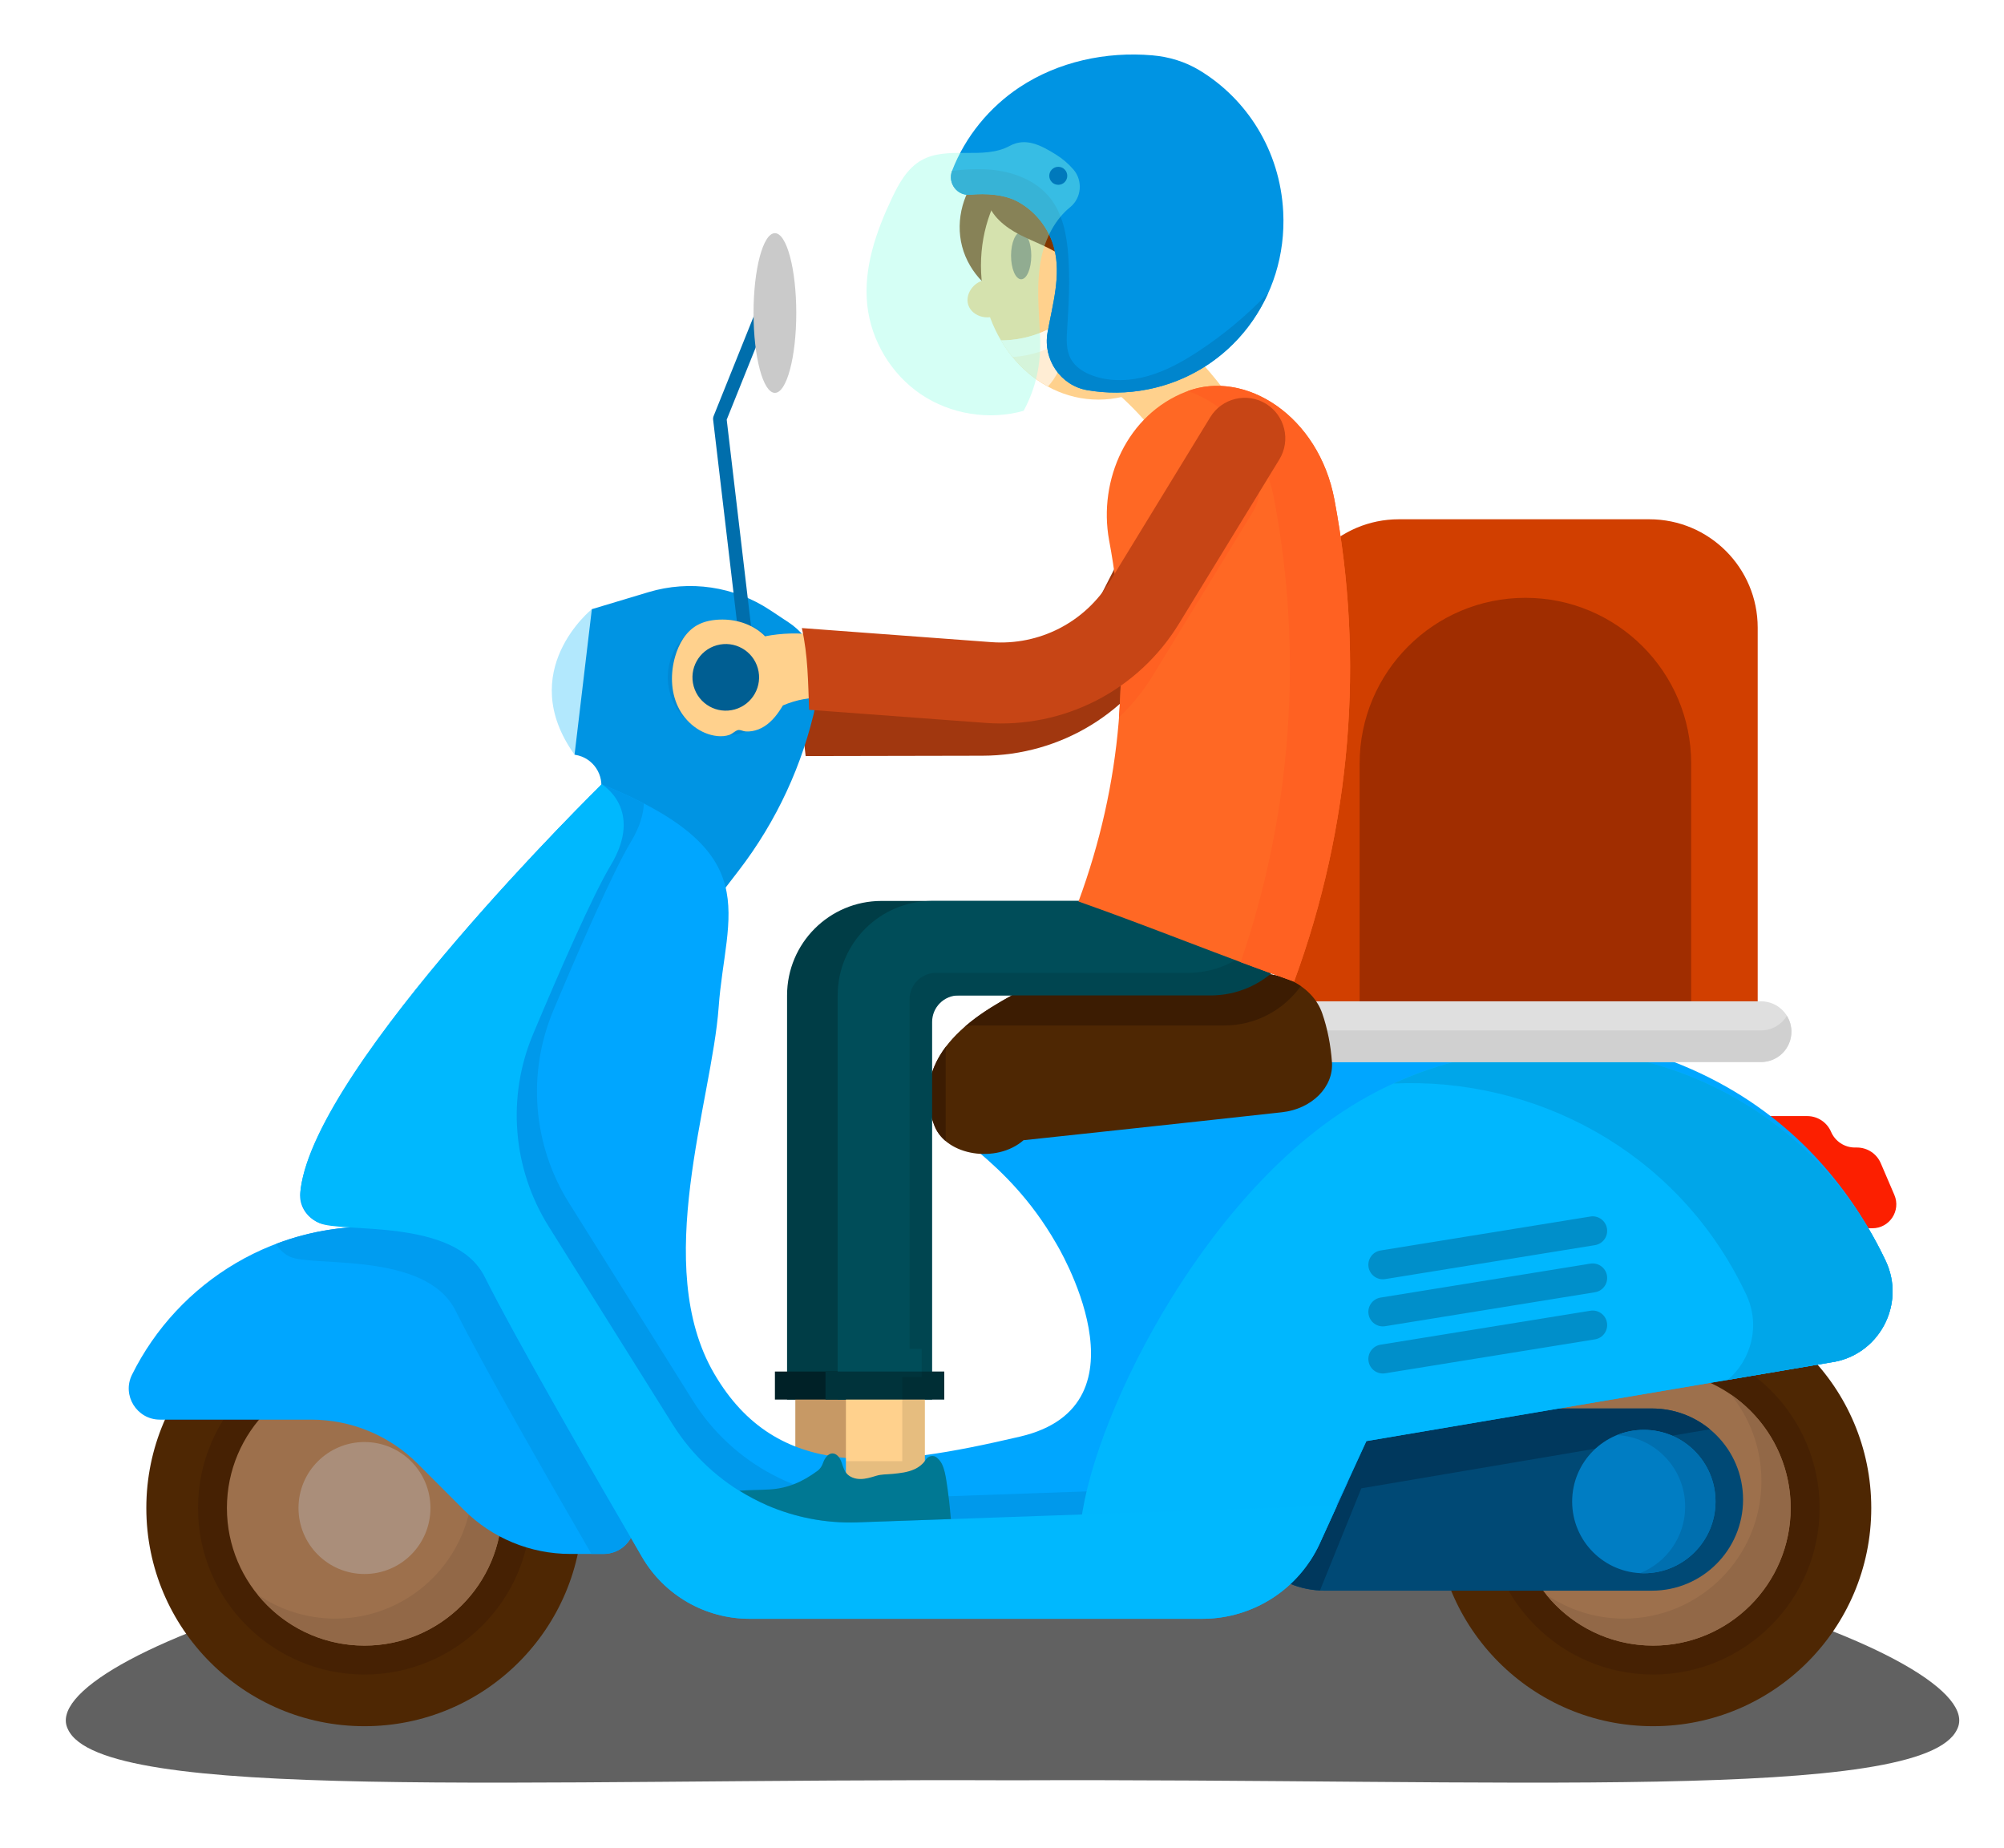 <?xml version="1.0" encoding="UTF-8" standalone="no"?><!DOCTYPE svg PUBLIC "-//W3C//DTD SVG 1.1//EN" "http://www.w3.org/Graphics/SVG/1.1/DTD/svg11.dtd"><svg width="100%" height="100%" viewBox="0 0 333 307" version="1.1" xmlns="http://www.w3.org/2000/svg" xmlns:xlink="http://www.w3.org/1999/xlink" xml:space="preserve" xmlns:serif="http://www.serif.com/" style="fill-rule:evenodd;clip-rule:evenodd;stroke-linejoin:round;stroke-miterlimit:2;"><g id="Background"></g><rect id="Artboard1" x="0" y="0" width="332.89" height="306.015" style="fill:none;"/><path d="M294.272,209.605l-0.422,1.637c-0.539,2.092 -2.172,3.725 -4.264,4.264l-1.637,0.422l1.637,0.422c2.092,0.539 3.725,2.172 4.264,4.263l0.422,1.637l0.422,-1.637c0.539,-2.091 2.172,-3.724 4.264,-4.263l1.637,-0.422l-1.637,-0.422c-2.092,-0.539 -3.725,-2.172 -4.264,-4.264l-0.422,-1.637Z" style="fill:#ffcb55;fill-rule:nonzero;"/><path d="M186.17,63.946c-3.83,0.025 -7.66,0.068 -11.49,0.13c-0.053,-3.246 -0.105,-6.492 -0.158,-9.738c3.862,-0.062 7.724,-0.106 11.585,-0.131c0.021,3.246 0.042,6.493 0.063,9.739" style="fill:#ffca53;fill-rule:nonzero;"/><path d="M325.207,287.305c-5.634,12.208 -75.022,8.139 -156.957,8.473c-81.936,-0.334 -151.324,3.735 -156.958,-8.473c-5.956,-11.714 63.292,-37.295 156.958,-37.147c93.665,-0.148 162.913,25.433 156.957,37.147" style="fill:#616161;fill-rule:nonzero;"/><path d="M163.358,28.3c-3.271,3.214 -4.651,8.227 -3.484,12.662c1.166,4.436 4.834,8.121 9.264,9.309c-2.243,-1.595 -2.77,-4.56 -2.665,-7.31c0.105,-2.751 0.849,-5.461 0.792,-8.213c-0.058,-2.752 -1.417,-5.273 -3.907,-6.448" style="fill:#813600;fill-rule:nonzero;"/><path d="M205.692,69.142c-3.309,-1.691 -7.361,-0.379 -9.051,2.928l-14.537,28.439c-3.646,7.135 -10.889,11.577 -18.902,11.593l-31.569,0.061c1.372,4.453 1.723,9.001 2.237,13.449l29.358,-0.058c13.081,-0.025 24.904,-7.276 30.856,-18.922l14.537,-28.439c1.69,-3.308 0.379,-7.36 -2.929,-9.051" style="fill:#a1370f;fill-rule:nonzero;"/><path d="M208.456,149.681l-61.976,0c-8.668,0 -15.695,7.027 -15.695,15.695l0,67.146l15.695,0l0,-62.739c0,-2.434 1.973,-4.407 4.407,-4.407l41.874,0c8.668,0 15.695,-7.027 15.695,-15.695Z" style="fill:#003d46;fill-rule:nonzero;"/><rect x="132.158" y="229.7" width="13.117" height="16.816" style="fill:#c79965;"/><rect x="128.766" y="227.866" width="19.732" height="4.657" style="fill:#002127;"/><path d="M292.071,169.534l-77.636,0l0,-65.254c0,-9.946 8.063,-18.008 18.009,-18.008l41.618,0c9.946,0 18.009,8.062 18.009,18.008l0,65.254Z" style="fill:#d13f00;fill-rule:nonzero;"/><path d="M281.022,169.534l-55.096,0l0,-42.665c0,-15.214 12.333,-27.548 27.548,-27.548c15.214,0 27.548,12.334 27.548,27.548l0,42.665Z" style="fill:#a02d00;fill-rule:nonzero;"/><path d="M96.813,250.542c0,20.02 -16.229,36.249 -36.249,36.249c-20.019,0 -36.249,-16.229 -36.249,-36.249c0,-20.02 16.23,-36.249 36.249,-36.249c20.02,0 36.249,16.229 36.249,36.249" style="fill:#4e2703;fill-rule:nonzero;"/><path d="M88.224,250.542c0,15.276 -12.384,27.66 -27.66,27.66c-15.276,0 -27.659,-12.384 -27.659,-27.66c0,-15.276 12.383,-27.66 27.659,-27.66c15.276,0 27.66,12.384 27.66,27.66" style="fill:#462103;fill-rule:nonzero;"/><path d="M83.423,250.542c0,12.624 -10.234,22.858 -22.858,22.858c-12.625,0 -22.859,-10.234 -22.859,-22.858c0,-12.624 10.234,-22.858 22.859,-22.858c12.624,0 22.858,10.234 22.858,22.858" style="fill:#9d704c;fill-rule:nonzero;"/><path d="M73.464,231.676c3.186,3.929 5.101,8.929 5.101,14.381c0,12.625 -10.234,22.859 -22.858,22.859c-4.788,0 -9.228,-1.478 -12.9,-3.993c4.191,5.168 10.585,8.477 17.758,8.477c12.624,0 22.858,-10.234 22.858,-22.858c0,-7.837 -3.948,-14.748 -9.959,-18.866" style="fill:#926847;fill-rule:nonzero;"/><path d="M71.527,250.542c0,6.055 -4.908,10.963 -10.963,10.963c-6.054,0 -10.963,-4.908 -10.963,-10.963c0,-6.055 4.909,-10.963 10.963,-10.963c6.055,0 10.963,4.908 10.963,10.963" style="fill:#aa8e7a;fill-rule:nonzero;"/><path d="M69.406,243.182l7.665,7.665c4.689,4.689 11.049,7.323 17.681,7.323l5.544,0c2.583,0 4.793,-1.902 5.127,-4.463c0.548,-4.196 0.51,-8.574 -0.249,-13.07c-3.372,-19.975 -20.219,-35.331 -40.427,-36.743c-18.712,-1.308 -35.15,9.036 -42.814,24.503c-1.701,3.432 0.809,7.461 4.641,7.461l25.151,0c6.632,0 12.992,2.635 17.681,7.324" style="fill:#00a6ff;fill-rule:nonzero;"/><path d="M105.423,253.707c0.548,-4.195 0.51,-8.574 -0.249,-13.07c-0.096,-0.564 -0.205,-1.124 -0.322,-1.682l-16.191,-25.847c-6.739,-5.251 -14.999,-8.591 -23.915,-9.214c-6.688,-0.467 -13.082,0.561 -18.892,2.772c0.534,0.886 1.309,1.631 2.285,2.107c3.66,1.784 22.596,-0.951 27.56,8.977c4.409,8.817 14.796,26.992 22.577,40.421l2.02,0c2.583,0 4.792,-1.903 5.127,-4.464" style="fill:#009cf0;fill-rule:nonzero;"/><path d="M308.565,190.648l-0.343,0c-1.724,0 -3.282,-1.027 -3.961,-2.612c-0.679,-1.584 -2.237,-2.611 -3.961,-2.611l-11.172,0l0,18.638l22.002,0c2.852,0 4.776,-2.917 3.652,-5.539l-2.256,-5.264c-0.679,-1.585 -2.237,-2.612 -3.961,-2.612" style="fill:#fc1f00;fill-rule:nonzero;"/><path d="M310.943,250.542c0,20.02 -16.229,36.249 -36.249,36.249c-20.019,0 -36.249,-16.229 -36.249,-36.249c0,-20.02 16.23,-36.249 36.249,-36.249c20.02,0 36.249,16.229 36.249,36.249" style="fill:#4e2703;fill-rule:nonzero;"/><path d="M302.353,250.542c0,15.276 -12.384,27.66 -27.66,27.66c-15.276,0 -27.659,-12.384 -27.659,-27.66c0,-15.276 12.383,-27.66 27.659,-27.66c15.276,0 27.66,12.384 27.66,27.66" style="fill:#462103;fill-rule:nonzero;"/><path d="M297.552,250.542c0,12.624 -10.234,22.858 -22.858,22.858c-12.625,0 -22.859,-10.234 -22.859,-22.858c0,-12.624 10.234,-22.858 22.859,-22.858c12.624,0 22.858,10.234 22.858,22.858" style="fill:#9d704c;fill-rule:nonzero;"/><path d="M287.593,231.676c3.186,3.929 5.101,8.929 5.101,14.381c0,12.625 -10.234,22.859 -22.858,22.859c-4.788,0 -9.228,-1.478 -12.9,-3.993c4.191,5.168 10.585,8.477 17.758,8.477c12.624,0 22.858,-10.234 22.858,-22.858c0,-7.837 -3.948,-14.748 -9.959,-18.866" style="fill:#926847;fill-rule:nonzero;"/><path d="M285.657,250.542c0,6.055 -4.908,10.963 -10.963,10.963c-6.054,0 -10.963,-4.908 -10.963,-10.963c0,-6.055 4.909,-10.963 10.963,-10.963c6.055,0 10.963,4.908 10.963,10.963" style="fill:#aa8e7a;fill-rule:nonzero;"/><path d="M107.839,104.906l-9.494,-3.698c0,0 -12.824,10.275 -2.873,24.18l12.367,-20.482Z" style="fill:#b2e8fd;fill-rule:nonzero;"/><path d="M99.778,131.721c0.725,-2.915 -1.195,-5.827 -4.16,-6.309l-0.146,-0.024l2.872,-24.18l9.42,-2.83c6.839,-2.054 14.238,-0.962 20.191,2.982l3.114,2.063c3.926,2.601 5.855,7.342 4.86,11.944l-0.346,1.6c-2.174,10.057 -6.556,19.506 -12.829,27.662l-5.575,7.248l-17.401,-20.156Z" style="fill:#0094e3;fill-rule:nonzero;"/><path d="M129.873,109.913c1.447,5.121 -1.531,10.446 -6.652,11.893c-5.121,1.447 -10.445,-1.531 -11.893,-6.652c-1.447,-5.121 1.531,-10.445 6.652,-11.893c5.121,-1.447 10.446,1.531 11.893,6.652" style="fill:#0089d5;fill-rule:nonzero;"/><path d="M285.657,250.542c0,6.055 -4.908,10.963 -10.963,10.963c-6.054,0 -10.963,-4.908 -10.963,-10.963c0,-6.055 4.909,-10.963 10.963,-10.963c6.055,0 10.963,4.908 10.963,10.963" style="fill:#c79065;fill-rule:nonzero;"/><path d="M274.507,264.275l-54.373,0c-8.359,0 -15.135,-6.776 -15.135,-15.135c0,-8.359 6.776,-15.135 15.135,-15.135l54.373,0c8.359,0 15.135,6.776 15.135,15.135c0,8.359 -6.776,15.135 -15.135,15.135" style="fill:#004975;fill-rule:nonzero;"/><path d="M219.339,264.235l6.867,-16.963l57.927,-9.811c-2.616,-2.159 -5.97,-3.455 -9.626,-3.455l-54.373,0c-8.359,0 -15.135,6.776 -15.135,15.134c0,8.091 6.353,14.679 14.34,15.095" style="fill:#00385d;fill-rule:nonzero;"/><path d="M99.989,130.304c0,0 -48.223,47.239 -50.104,67.927c-0.186,2.047 1.019,3.945 2.877,4.823c3.621,1.712 22.723,-1.053 27.795,9.09c5.124,10.249 18.33,33.147 26.126,46.53c3.705,6.361 10.509,10.272 17.87,10.272l75.242,0c8.405,0 16.035,-4.908 19.52,-12.556l7.732,-16.966l77.082,-13.056c8.036,-1.05 12.67,-9.637 9.182,-16.952c-9.419,-19.757 -33.46,-47.462 -94.112,-35.389c-88.113,17.539 -60.552,3.235 -43.723,32.512c0,0 16.443,26.906 -5.979,32.138c-22.422,5.231 -40.359,7.474 -50.823,-10.464c-10.464,-17.937 -0.374,-45.217 0.747,-60.913c1.121,-15.695 8.222,-25.785 -19.432,-36.996" style="fill:#00a6ff;fill-rule:nonzero;"/><path d="M203.159,265.022c5.472,0 10.606,-2.09 14.492,-5.652c0.625,-0.94 1.187,-1.932 1.665,-2.98l4.615,-10.128l-78.109,2.736c-12.407,0.435 -24.106,-5.776 -30.696,-16.297l-20.591,-32.87c-6.01,-9.594 -6.978,-21.508 -2.591,-31.943c4.432,-10.54 9.901,-23.051 12.904,-28.055c1.485,-2.476 2.073,-4.581 2.142,-6.343c-2.041,-1.056 -4.359,-2.116 -6.999,-3.186c-8.791,10.464 -44.61,46.472 -46.672,63.347c-0.284,2.323 0.938,4.566 3.041,5.592c3.66,1.783 22.596,-0.951 27.561,8.977c5.124,10.249 18.331,33.149 26.127,46.532c3.705,6.359 10.507,10.27 17.867,10.27l75.244,0Z" style="fill:#0099eb;fill-rule:nonzero;"/><path d="M313.312,209.416c-0.221,-0.463 -0.45,-0.933 -0.688,-1.407c-16.581,-33.063 -58.609,-43.665 -89.506,-23.332c-25.691,16.906 -43.688,55.61 -43.717,71.462c-0.015,8.104 21.007,-0.457 28.718,-2.953l13.51,-2.177l5.419,-11.585l77.082,-13.056c8.036,-1.05 12.67,-9.637 9.182,-16.952" style="fill:#00b7fe;fill-rule:nonzero;"/><path d="M313.312,209.416c-0.221,-0.463 -0.45,-0.933 -0.688,-1.407c-15.113,-30.136 -51.364,-41.6 -81.061,-27.998c23.398,-1.058 46.573,11.035 57.891,33.603c0.238,0.475 0.468,0.944 0.689,1.407c2.449,5.138 0.883,10.891 -3.043,14.232l17.03,-2.885c8.036,-1.05 12.67,-9.637 9.182,-16.952" style="fill:#00a6e9;fill-rule:nonzero;"/><path d="M49.955,197.576c-0.284,2.322 0.939,4.566 3.042,5.591c3.66,1.784 22.596,-0.951 27.56,8.977c5.125,10.25 18.331,33.15 26.128,46.533c3.704,6.359 10.506,10.27 17.866,10.27l75.244,0c8.405,0 16.035,-4.909 19.521,-12.556l2.852,-6.261l-79.709,2.793c-12.408,0.434 -24.106,-5.777 -30.697,-16.298l-20.591,-32.87c-6.01,-9.593 -6.978,-21.508 -2.59,-31.943c4.431,-10.539 9.9,-23.05 12.903,-28.055c5.606,-9.342 -1.495,-13.453 -1.495,-13.453c0,0 -47.483,46.404 -50.034,67.272" style="fill:#00b8fe;fill-rule:nonzero;"/><path d="M292.631,176.447l-75.861,0c-2.786,0 -5.045,-2.259 -5.045,-5.045c0,-2.786 2.259,-5.045 5.045,-5.045l75.861,0c2.786,0 5.045,2.259 5.045,5.045c0,2.786 -2.259,5.045 -5.045,5.045" style="fill:#dfdfdf;fill-rule:nonzero;"/><path d="M292.631,171.192l-75.861,0c-1.82,0 -3.401,-0.972 -4.288,-2.417c-0.471,0.767 -0.757,1.661 -0.757,2.627c0,2.786 2.259,5.045 5.045,5.045l75.861,0c2.786,0 5.045,-2.259 5.045,-5.045c0,-0.966 -0.286,-1.86 -0.757,-2.627c-0.887,1.445 -2.468,2.417 -4.288,2.417" style="fill:#d0d0d0;fill-rule:nonzero;"/><path d="M219.701,168.323c-1.568,-4.497 -7.015,-7.312 -12.541,-6.435c-19.313,3.065 -23.011,-6.599 -42.413,5.461c-11.089,6.893 -11.64,14.18 -9.454,19.717c1.964,4.973 10.329,6.268 14.781,2.369c0,0 26.235,-2.799 42.944,-4.646c4.967,-0.549 8.616,-4.192 8.308,-8.355c-0.207,-2.787 -0.726,-5.532 -1.625,-8.111" style="fill:#4e2703;fill-rule:nonzero;"/><path d="M157.263,173.781c-3.682,4.792 -3.481,9.457 -1.97,13.284c0.389,0.984 1.035,1.818 1.845,2.503l0,-14.786c0,-0.346 0.05,-0.678 0.125,-1.001" style="fill:#3c1c02;fill-rule:nonzero;"/><path d="M216.148,163.838c-2.433,-1.676 -5.693,-2.473 -8.988,-1.95c-19.313,3.065 -23.012,-6.599 -42.414,5.461c-1.715,1.066 -3.176,2.141 -4.416,3.218c0.388,-0.112 0.79,-0.191 1.214,-0.191l41.874,0c5.247,0 9.88,-2.584 12.73,-6.538" style="fill:#3c1c02;fill-rule:nonzero;"/><path d="M265.034,222.519l-34.863,5.641c-1.313,0.213 -2.549,-0.679 -2.761,-1.992c-0.213,-1.313 0.679,-2.549 1.992,-2.762l34.863,-5.641c1.313,-0.212 2.549,0.68 2.761,1.992c0.213,1.313 -0.679,2.55 -1.992,2.762" style="fill:#008fca;fill-rule:nonzero;"/><path d="M265.034,214.693l-34.863,5.641c-1.313,0.213 -2.549,-0.679 -2.761,-1.992c-0.213,-1.313 0.679,-2.549 1.992,-2.762l34.863,-5.641c1.313,-0.212 2.549,0.68 2.761,1.992c0.213,1.313 -0.679,2.55 -1.992,2.762" style="fill:#008fca;fill-rule:nonzero;"/><path d="M265.034,206.867l-34.863,5.641c-1.313,0.213 -2.549,-0.679 -2.761,-1.992c-0.213,-1.313 0.679,-2.549 1.992,-2.762l34.863,-5.641c1.313,-0.212 2.549,0.68 2.761,1.992c0.213,1.313 -0.679,2.55 -1.992,2.762" style="fill:#008fca;fill-rule:nonzero;"/><path d="M285.064,249.467c0,6.579 -5.333,11.912 -11.912,11.912c-6.578,0 -11.911,-5.333 -11.911,-11.912c0,-6.579 5.333,-11.912 11.911,-11.912c6.579,0 11.912,5.333 11.912,11.912" style="fill:#007dc3;fill-rule:nonzero;"/><path d="M273.152,237.556c-1.577,0 -3.08,0.314 -4.457,0.871c6.303,0.308 11.324,5.501 11.324,11.881c0,5.002 -3.086,9.276 -7.455,11.042c0.196,0.009 0.39,0.029 0.588,0.029c6.579,0 11.912,-5.333 11.912,-11.911c0,-6.579 -5.333,-11.912 -11.912,-11.912" style="fill:#006faf;fill-rule:nonzero;"/><path d="M202.768,96.815c-1.87,-12.817 -8.736,-24.82 -18.835,-32.931l8.423,-10.49c12.722,10.217 21.369,25.335 23.725,41.479l-13.313,1.942Z" style="fill:#ffd18d;fill-rule:nonzero;"/><path d="M124.652,113.479c-0.561,0 -1.044,-0.419 -1.112,-0.99l-5.045,-42.788c-0.022,-0.187 0.004,-0.376 0.074,-0.55l7.287,-18.124c0.23,-0.575 0.884,-0.854 1.458,-0.622c0.574,0.231 0.853,0.884 0.622,1.458l-7.18,17.859l5.011,42.505c0.072,0.614 -0.367,1.172 -0.982,1.244c-0.045,0.006 -0.089,0.008 -0.133,0.008" style="fill:#006eac;fill-rule:nonzero;"/><path d="M216.864,149.681l-61.976,0c-8.668,0 -15.695,7.027 -15.695,15.695l0,67.146l15.695,0l0,-62.739c0,-2.434 1.973,-4.407 4.407,-4.407l41.874,0c8.668,0 15.695,-7.027 15.695,-15.695Z" style="fill:#004d59;fill-rule:nonzero;"/><rect x="140.566" y="229.7" width="13.117" height="16.816" style="fill:#ffd18d;"/><rect x="137.174" y="227.866" width="19.732" height="4.657" style="fill:#00333b;"/><g opacity="0.1"><path d="M212.644,149.681c-1.684,6.854 -7.852,11.945 -15.226,11.945l-41.874,0c-2.433,0 -4.406,1.973 -4.406,4.407l0,58.082l2.018,0l0,4.657l-2.018,0l-1.205,0l0,13.994l-9.367,0l0,3.75l13.117,0l0,-13.994l3.223,0l0,-4.657l-2.018,0l0,-58.082c0,-2.434 1.973,-4.407 4.406,-4.407l41.874,0c8.669,0 15.696,-7.027 15.696,-15.695l-4.22,0Z" style="fill-rule:nonzero;"/></g><path d="M215.034,163.081c-11.94,-4.204 -23.88,-9.103 -35.821,-13.306c7.199,-19.551 8.892,-39.816 5.081,-60.03c-1.825,-10.021 3.024,-20.914 12.83,-24.689c9.743,-3.785 21.993,4.023 24.611,17.94c5.026,26.659 2.792,54.301 -6.701,80.085" style="fill:#ff6824;fill-rule:nonzero;"/><path d="M196.775,77.909l-11.412,18.671c0.961,7.556 1.152,15.106 0.574,22.612c2.147,-2.055 4.061,-4.396 5.662,-7.015l16.656,-27.252c1.937,-3.17 0.937,-7.31 -2.232,-9.248c-3.171,-1.937 -7.311,-0.937 -9.248,2.232" style="fill:#ff6122;fill-rule:nonzero;"/><path d="M221.735,82.996c-2.597,-13.805 -14.67,-21.593 -24.375,-18.023c6.667,2.258 12.639,8.795 14.375,18.023c4.817,25.55 2.946,51.999 -5.573,76.854c2.957,1.106 5.915,2.19 8.872,3.231c9.493,-25.784 11.727,-53.426 6.701,-80.085" style="fill:#ff6122;fill-rule:nonzero;"/><path d="M135.548,105.485c-2.792,-0.389 -5.649,-0.311 -8.415,0.23c-1.795,-1.847 -4.53,-2.801 -7.105,-2.785c-1.459,0.009 -2.953,0.237 -4.219,0.962c-1.882,1.076 -3.03,3.117 -3.627,5.202c-0.782,2.73 -0.741,5.758 0.48,8.323c1.222,2.564 3.714,4.579 6.539,4.874c0.658,0.068 1.344,0.022 1.975,-0.186c0.568,-0.188 1.113,-0.832 1.608,-0.83c0.33,0.002 0.723,0.212 1.071,0.242c0.368,0.031 0.739,0.011 1.103,-0.047c0.737,-0.118 1.449,-0.402 2.075,-0.805c1.308,-0.841 2.264,-2.129 3.058,-3.465c2.243,-0.946 4.521,-1.395 6.95,-1.228c0.81,-3.473 0.298,-7.403 -1.493,-10.487" style="fill:#ffd18d;fill-rule:nonzero;"/><path d="M125.927,111.029c0.831,2.942 -0.879,6.001 -3.821,6.832c-2.942,0.832 -6.001,-0.879 -6.832,-3.821c-0.832,-2.942 0.879,-6.001 3.821,-6.832c2.942,-0.832 6.001,0.879 6.832,3.821" style="fill:#005e92;fill-rule:nonzero;"/><path d="M210.356,67.079c-3.171,-1.938 -7.311,-0.938 -9.248,2.232l-16.656,27.251c-4.178,6.837 -11.738,10.716 -19.728,10.122l-31.483,-2.338c1.029,4.544 1.034,9.105 1.208,13.58l29.278,2.174c13.044,0.969 25.385,-5.362 32.205,-16.522l16.656,-27.252c1.937,-3.169 0.938,-7.31 -2.232,-9.247" style="fill:#c74515;fill-rule:nonzero;"/><path d="M202.055,44.111c0,12.306 -8.742,22.282 -19.525,22.282c-10.783,0 -19.525,-9.976 -19.525,-22.282c0,-12.306 8.742,-22.282 19.525,-22.282c10.783,0 19.525,9.976 19.525,22.282" style="fill:#ffd18d;fill-rule:nonzero;"/><path d="M171.366,42.476c0,2.167 -0.753,3.924 -1.682,3.924c-0.928,0 -1.681,-1.757 -1.681,-3.924c0,-2.167 0.753,-3.924 1.681,-3.924c0.929,0 1.682,1.757 1.682,3.924" style="fill:#92795e;fill-rule:nonzero;"/><path d="M166.182,51.876c-1.503,1.566 -4.608,0.859 -5.286,-1.204c-0.677,-2.062 1.405,-4.472 3.543,-4.103c2.143,0.371 3.249,3.739 1.743,5.307" style="fill:#ffd18d;fill-rule:nonzero;"/><path d="M166.332,56.554c1.943,3.288 4.646,5.93 7.808,7.653c0.705,-0.762 1.291,-1.633 1.72,-2.579c1.145,-2.531 1.2,-5.374 0.048,-7.903c-2.826,1.849 -6.201,2.821 -9.576,2.829" style="fill:#ffedd4;fill-rule:nonzero;"/><path d="M176.685,56.567c-0.106,-0.968 -0.36,-1.926 -0.777,-2.841c-2.826,1.849 -6.201,2.82 -9.576,2.828c0.581,0.984 1.237,1.901 1.946,2.761c2.976,-0.192 5.903,-1.126 8.407,-2.748" style="fill:#fff9f0;fill-rule:nonzero;"/><path d="M163.991,33.213c0.664,2.637 3.005,4.513 5.42,5.763c2.415,1.25 5.063,2.095 7.25,3.711c3.295,2.434 5.235,6.594 4.983,10.683c3.848,-2.108 5.366,-6.804 4.662,-11.134c-0.703,-4.331 -3.365,-8.108 -6.44,-11.238c-1.813,-1.846 -3.913,-3.588 -6.446,-4.117c-2.132,-0.445 -4.444,0.054 -6.202,1.34c-1.759,1.285 -3.759,2.88 -3.227,4.992" style="fill:#813600;fill-rule:nonzero;"/><path d="M213.229,35.191c-0.526,-10.228 -6.077,-18.778 -13.925,-23.517c-2.372,-1.432 -5.051,-2.241 -7.789,-2.477l-0.041,-0.004c-7.678,-0.658 -15.608,1.035 -22.056,5.303c-4.997,3.308 -9.031,8.21 -11.207,13.863c-0.791,2.055 0.841,4.217 2.989,3.997c2.676,-0.274 5.584,-0.001 7.517,0.938c3.12,1.515 5.541,4.483 6.441,7.896c1.205,4.57 -0.244,9.347 -1.076,13.99c-0.004,0.024 -0.009,0.048 -0.013,0.073c-0.79,4.466 2.182,8.794 6.558,9.561c3.243,0.568 6.646,0.56 10.09,-0.12c13.748,-2.714 23.251,-15.151 22.512,-29.503" style="fill:#0094e3;fill-rule:nonzero;"/><path d="M210.714,48.69c-3.481,3.654 -7.371,6.919 -11.592,9.684c-2.599,1.702 -5.35,3.233 -8.337,4.088c-2.987,0.855 -6.243,0.999 -9.171,-0.04c-1.477,-0.524 -2.908,-1.402 -3.667,-2.774c-0.827,-1.496 -0.728,-3.31 -0.617,-5.016c0.265,-4.058 0.474,-8.132 0.181,-12.188c-0.246,-3.396 -0.914,-6.927 -3.043,-9.584c-2.21,-2.758 -5.74,-4.197 -9.25,-4.608c-2.33,-0.273 -4.675,-0.139 -7.012,0.126c-0.773,2.049 0.853,4.196 2.993,3.977c2.677,-0.274 5.585,-0.001 7.517,0.938c3.121,1.515 5.542,4.483 6.442,7.896c1.204,4.57 -0.245,9.347 -1.076,13.99c-0.005,0.024 -0.009,0.048 -0.013,0.073c-0.79,4.467 2.181,8.794 6.557,9.561c3.243,0.568 6.646,0.56 10.091,-0.12c9.132,-1.802 16.369,-7.908 19.997,-16.003" style="fill:#0085cd;fill-rule:nonzero;"/><path d="M132.314,52.005c0,7.327 -1.589,13.266 -3.55,13.266c-1.961,0 -3.55,-5.939 -3.55,-13.266c0,-7.327 1.589,-13.266 3.55,-13.266c1.961,0 3.55,5.939 3.55,13.266" style="fill:#cacaca;fill-rule:nonzero;"/><path d="M142.459,252.922l15.547,-0.545c-0.181,-2.133 -0.41,-4.263 -0.747,-6.377c-0.15,-0.942 -0.32,-1.894 -0.731,-2.755c-0.186,-0.391 -0.482,-0.754 -0.835,-1.062c-0.576,-0.504 -1.453,-0.311 -1.862,0.336c-0.436,0.688 -1.125,1.237 -1.875,1.58c-1.135,0.52 -2.404,0.651 -3.646,0.774c-0.975,0.097 -1.82,0.039 -2.756,0.328c-0.844,0.261 -1.705,0.524 -2.588,0.522c-0.884,-0.002 -1.811,-0.31 -2.355,-1.007c-0.517,-0.662 -0.613,-1.557 -1.005,-2.299c-0.261,-0.494 -0.723,-0.948 -1.281,-0.945c-0.793,0.005 -1.33,0.901 -1.562,1.574c-0.177,0.515 -0.47,0.989 -0.909,1.311c-2.49,1.825 -4.923,2.922 -8.011,3.099c-1.645,0.095 -3.318,0.084 -4.963,0.208c1.492,0.924 3.05,1.733 4.652,2.448c4.635,1.989 9.716,2.993 14.927,2.81" style="fill:#007893;fill-rule:nonzero;"/><g opacity="0.38"><path d="M167.777,24.241c-4.409,2.401 -10.327,-0.093 -14.688,2.395c-2.354,1.344 -3.741,3.873 -4.9,6.323c-2.626,5.55 -4.732,11.614 -4.08,17.719c0.631,5.918 3.981,11.49 8.91,14.824c4.93,3.333 11.35,4.366 17.076,2.748c2.09,-3.871 2.919,-7.883 2.732,-12.278c-0.187,-4.395 -0.688,-8.849 0.207,-13.156c0.665,-3.202 2.289,-6.379 4.786,-8.39c1.903,-1.531 2.15,-4.407 0.556,-6.258c-0.837,-0.972 -1.833,-1.815 -2.902,-2.483c-2.547,-1.59 -5.06,-2.88 -7.697,-1.444" style="fill:#91ffe6;fill-rule:nonzero;"/></g><path d="M177.345,29.21c0,0.826 -0.669,1.495 -1.495,1.495c-0.825,0 -1.495,-0.669 -1.495,-1.495c0,-0.826 0.67,-1.495 1.495,-1.495c0.826,0 1.495,0.669 1.495,1.495" style="fill:#0079bc;fill-rule:nonzero;"/><g id="Object"></g><g id="Designed-by-Freepik" serif:id="Designed by Freepik"></g></svg>